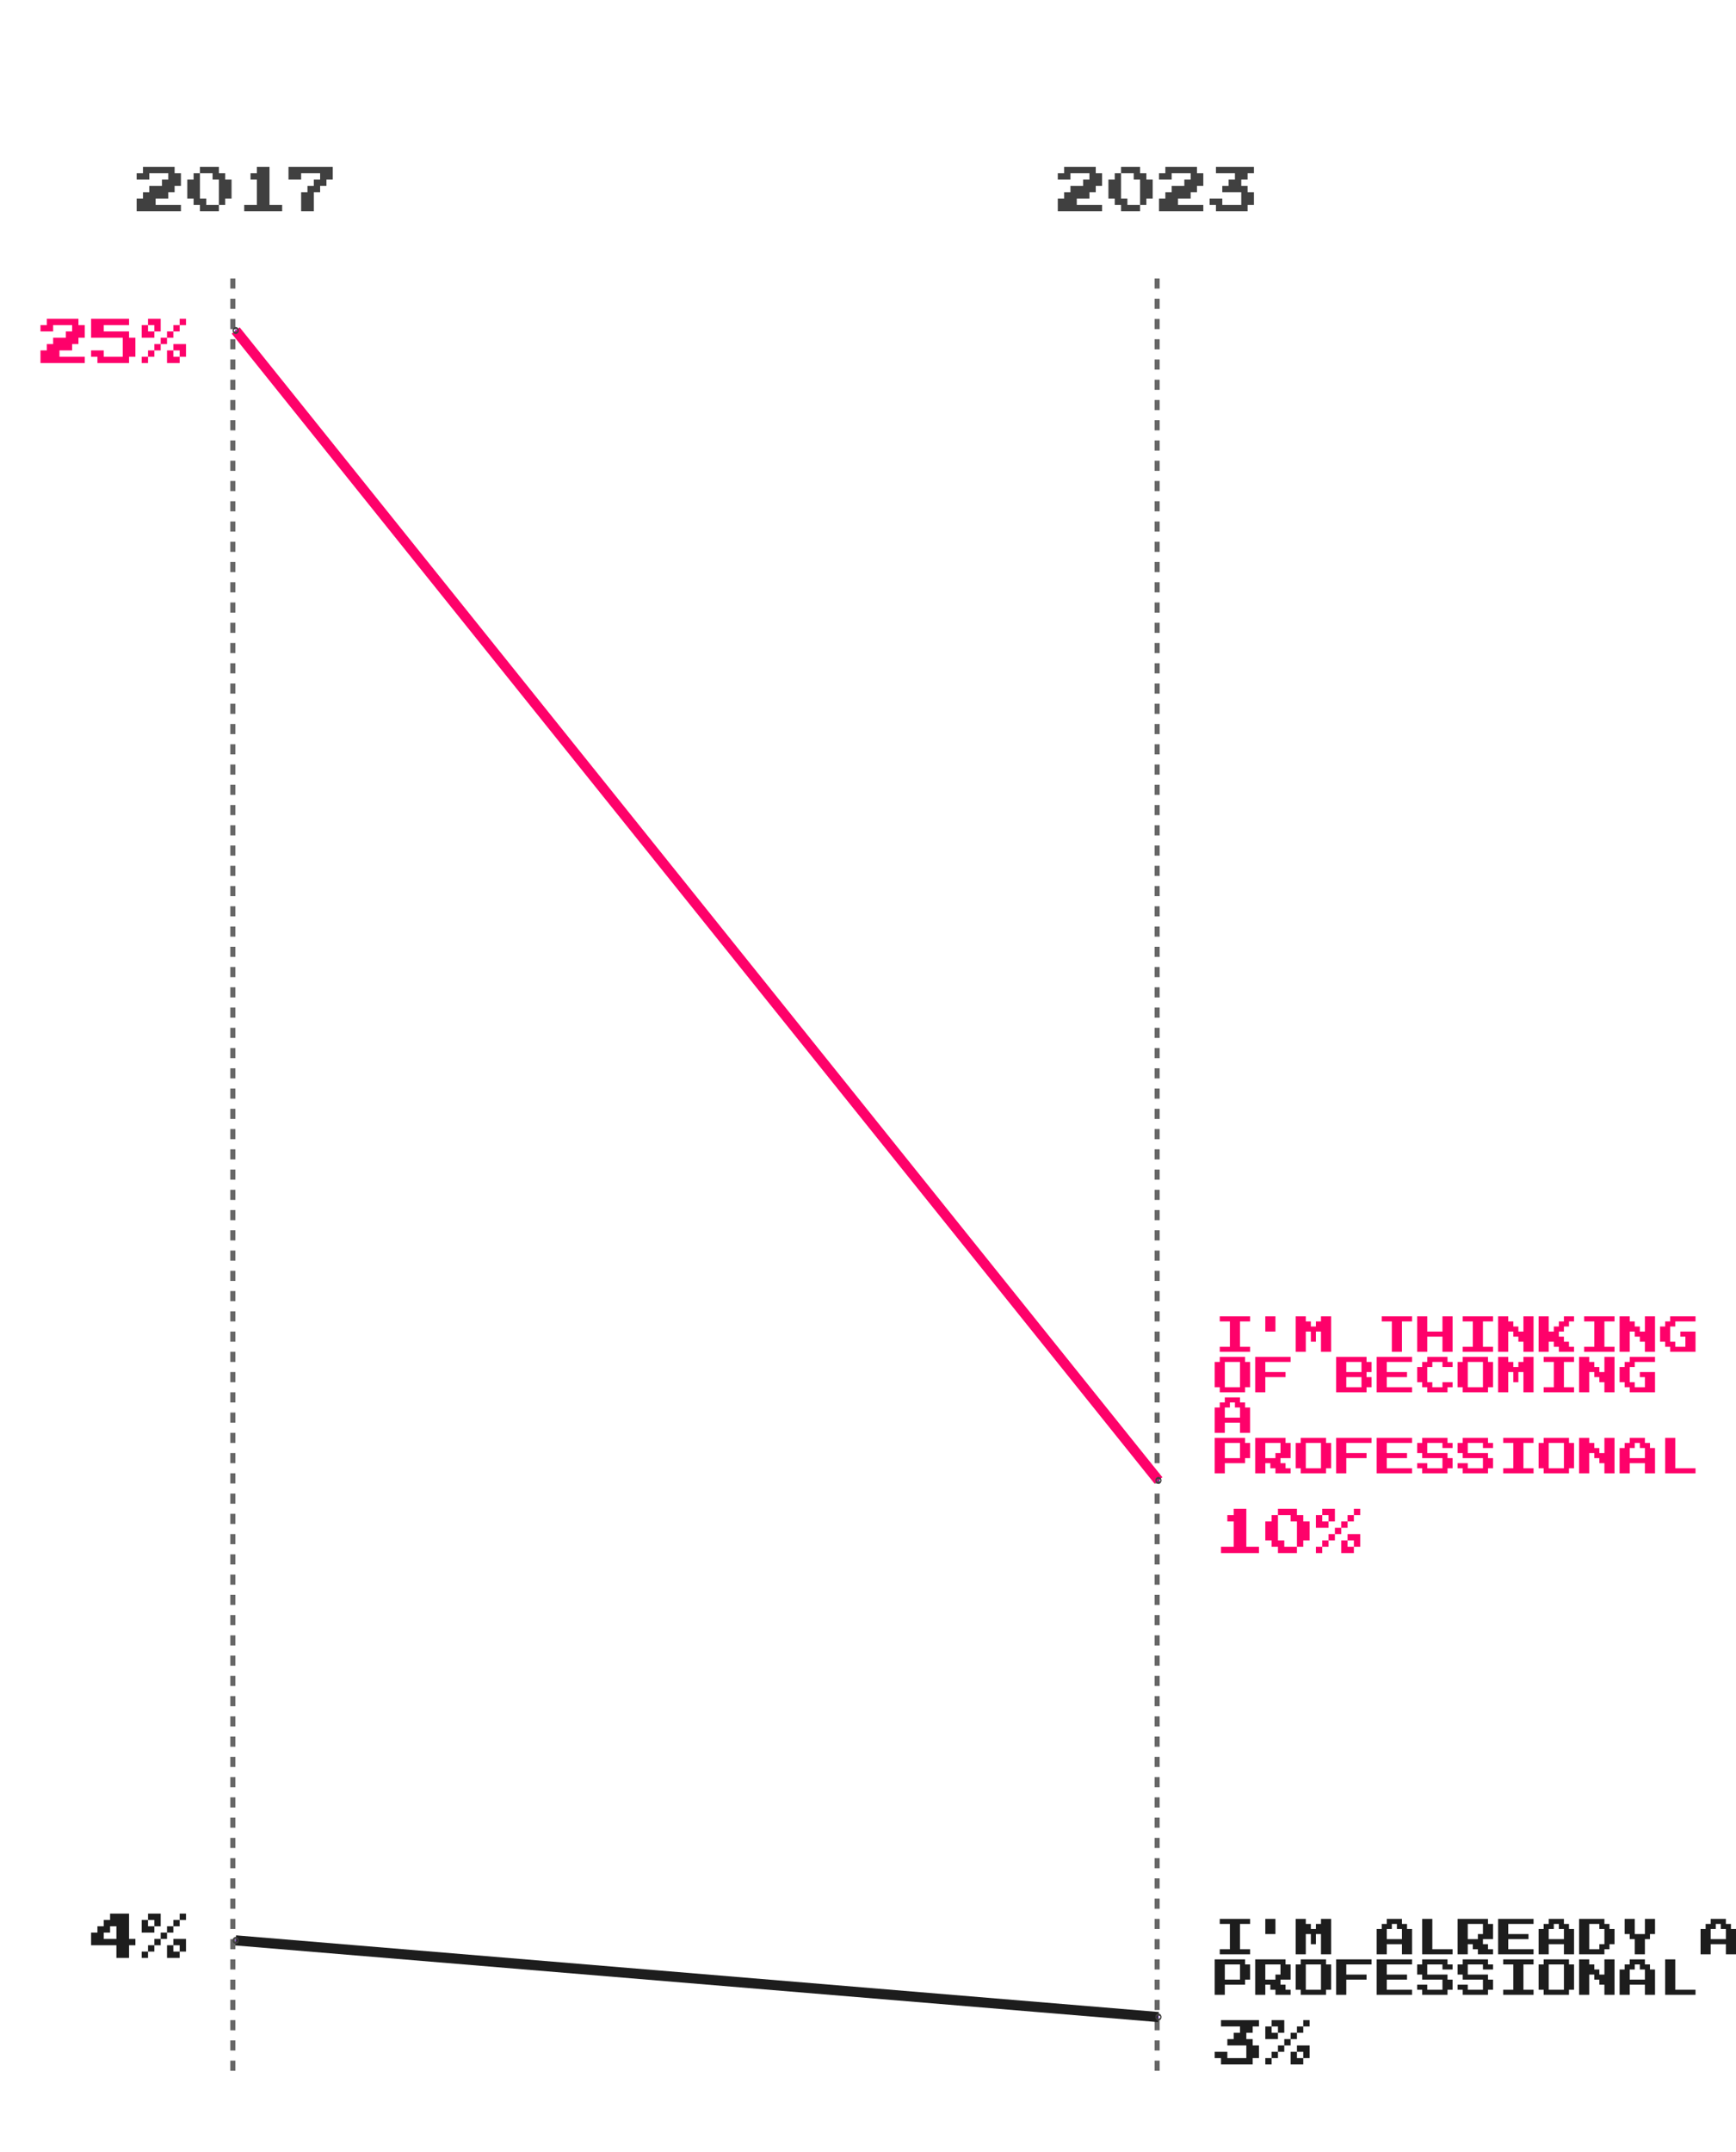 <svg width="343" height="425" viewBox="0 0 343 425" fill="none" xmlns="http://www.w3.org/2000/svg">
<path d="M8 71.711V69.211H9.25V67.961H10.5V66.711H13V65.461H14.25V64.211H10.5V65.461H8V64.211H9.25V62.961H15.5V64.211H16.75V66.711H15.5V67.961H14.25V69.211H11.75V70.461H16.75V71.711H8ZM19.25 71.711V70.461H18V69.211H20.5V70.461H24.25V66.711H18V62.961H25.5V64.211H20.5V65.461H25.5V66.711H26.75V70.461H25.5V71.711H19.25ZM30.5 64.211H29.25V62.961H31.75V65.461H30.5V64.211ZM36.75 62.961V64.211H35.5V62.961H36.75ZM30.5 66.711H28V64.211H29.25V65.461H30.5V66.711ZM34.25 64.211H35.5V65.461H34.25V64.211ZM33 65.461H34.25V66.711H33V65.461ZM31.75 66.711H33V67.961H31.75V66.711ZM30.5 67.961H31.75V69.211H30.5V67.961ZM34.25 67.961H36.75V70.461H35.5V69.211H34.25V67.961ZM29.25 69.211H30.5V70.461H29.25V69.211ZM34.25 70.461H35.5V71.711H33V69.211H34.25V70.461ZM28 70.461H29.25V71.711H28V70.461Z" fill="#FE016A"/>
<path d="M23 386.711V384.211H18V381.711H19.25V380.461H20.5V379.211H21.75V377.961H25.5V382.961H26.75V384.211H25.5V386.711H23ZM20.5 382.961H23V380.461H21.75V381.711H20.5V382.961ZM30.5 379.211H29.25V377.961H31.75V380.461H30.5V379.211ZM36.75 377.961V379.211H35.5V377.961H36.75ZM30.5 381.711H28V379.211H29.25V380.461H30.5V381.711ZM34.25 379.211H35.5V380.461H34.25V379.211ZM33 380.461H34.25V381.711H33V380.461ZM31.75 381.711H33V382.961H31.75V381.711ZM30.5 382.961H31.75V384.211H30.5V382.961ZM34.25 382.961H36.75V385.461H35.5V384.211H34.25V382.961ZM29.25 384.211H30.5V385.461H29.25V384.211ZM34.25 385.461H35.5V386.711H33V384.211H34.25V385.461ZM28 385.461H29.25V386.711H28V385.461Z" fill="#1D1D1D"/>
<path d="M241.25 306.75V305.5H243.75V300.5H242.5V299.25H243.75V298H246.25V305.5H248.75V306.75H241.25ZM252.5 306.75V305.5H251.25V304.25H250V300.5H251.25V299.25H252.5V298H256.25V299.25H257.5V300.5H258.75V304.25H257.5V305.5H256.25V306.75H252.5ZM253.75 305.5H256.25V300.5H255V299.25H252.5V304.25H253.75V305.5ZM262.5 299.25H261.25V298H263.75V300.5H262.5V299.25ZM268.75 298V299.25H267.5V298H268.75ZM262.5 301.75H260V299.25H261.25V300.5H262.5V301.75ZM266.25 299.25H267.5V300.5H266.25V299.25ZM265 300.5H266.25V301.75H265V300.5ZM263.75 301.75H265V303H263.75V301.75ZM262.5 303H263.75V304.25H262.5V303ZM266.25 303H268.75V305.5H267.5V304.25H266.25V303ZM261.25 304.25H262.5V305.5H261.25V304.25ZM266.25 305.5H267.5V306.75H265V304.25H266.25V305.5ZM260 305.5H261.25V306.75H260V305.5Z" fill="#FE016A"/>
<path d="M241 267V266H243V261H241V260H247V261H245V266H247V267H241ZM250 263V260H252V263H250ZM256 267V260H258V261H259V262H260V261H261V260H263V267H261V263H260V265H259V263H258V267H256ZM275 267V261H273V260H279V261H277V267H275ZM280 267V260H282V263H285V260H287V267H285V264H282V267H280ZM289 267V266H291V261H289V260H295V261H293V266H295V267H289ZM296 267V260H298V261H299V262H300V263H301V260H303V267H301V265H300V264H299V263H298V267H296ZM304 267V260H306V263H307V262H308V261H309V260H311V261H310V262H309V263H308V264H309V265H310V266H311V267H308V266H307V265H306V267H304ZM313 267V266H315V261H313V260H319V261H317V266H319V267H313ZM320 267V260H322V261H323V262H324V263H325V260H327V267H325V265H324V264H323V263H322V267H320ZM330 267V266H329V265H328V262H329V261H330V260H335V261H331V262H330V265H331V266H333V264H332V263H335V267H330ZM241 275V274H240V269H241V268H246V269H247V274H246V275H241ZM242 274H245V269H242V274ZM248 275V268H255V269H250V271H254V272H250V275H248ZM264 275V268H270V269H271V271H270V272H271V274H270V275H264ZM266 271H269V269H266V271ZM266 274H269V272H266V274ZM272 275V268H279V269H274V271H278V272H274V274H279V275H272ZM282 275V274H281V273H280V270H281V269H282V268H286V269H287V270H285V269H283V270H282V273H283V274H285V273H287V274H286V275H282ZM289 275V274H288V269H289V268H294V269H295V274H294V275H289ZM290 274H293V269H290V274ZM296 275V268H298V269H299V270H300V269H301V268H303V275H301V271H300V273H299V271H298V275H296ZM305 275V274H307V269H305V268H311V269H309V274H311V275H305ZM312 275V268H314V269H315V270H316V271H317V268H319V275H317V273H316V272H315V271H314V275H312ZM322 275V274H321V273H320V270H321V269H322V268H327V269H323V270H322V273H323V274H325V272H324V271H327V275H322ZM240 283V278H241V277H242V276H245V277H246V278H247V283H245V281H242V283H240ZM242 280H245V278H244V277H243V278H242V280ZM240 291V284H246V285H247V288H246V289H242V291H240ZM242 288H245V285H242V288ZM248 291V284H254V285H255V288H253V289H254V290H255V291H252V290H251V289H250V291H248ZM250 288H252V287H253V285H250V288ZM257 291V290H256V285H257V284H262V285H263V290H262V291H257ZM258 290H261V285H258V290ZM264 291V284H271V285H266V287H270V288H266V291H264ZM272 291V284H279V285H274V287H278V288H274V290H279V291H272ZM281 291V290H280V289H282V290H285V288H281V287H280V285H281V284H286V285H287V286H285V285H282V287H286V288H287V290H286V291H281ZM289 291V290H288V289H290V290H293V288H289V287H288V285H289V284H294V285H295V286H293V285H290V287H294V288H295V290H294V291H289ZM297 291V290H299V285H297V284H303V285H301V290H303V291H297ZM305 291V290H304V285H305V284H310V285H311V290H310V291H305ZM306 290H309V285H306V290ZM312 291V284H314V285H315V286H316V287H317V284H319V291H317V289H316V288H315V287H314V291H312ZM320 291V286H321V285H322V284H325V285H326V286H327V291H325V289H322V291H320ZM322 288H325V286H324V285H323V286H322V288ZM329 291V284H331V290H335V291H329Z" fill="#FE016A"/>
<path d="M241.25 407.75V406.5H240V405.25H242.5V406.5H246.25V404H242.5V402.75H243.75V401.5H245V400.25H241.25V399H248.75V400.25H247.5V401.5H246.25V402.75H247.5V404H248.75V406.5H247.5V407.75H241.25ZM252.5 400.25H251.25V399H253.75V401.5H252.5V400.25ZM258.75 399V400.25H257.5V399H258.75ZM252.5 402.75H250V400.25H251.25V401.5H252.5V402.75ZM256.25 400.25H257.5V401.5H256.25V400.25ZM255 401.5H256.25V402.75H255V401.5ZM253.75 402.75H255V404H253.75V402.75ZM252.5 404H253.75V405.25H252.5V404ZM256.25 404H258.75V406.5H257.5V405.25H256.25V404ZM251.25 405.25H252.5V406.5H251.25V405.25ZM256.25 406.5H257.5V407.75H255V405.25H256.25V406.5ZM250 406.5H251.25V407.75H250V406.5Z" fill="#1D1D1D"/>
<path d="M241 386V385H243V380H241V379H247V380H245V385H247V386H241ZM250 382V379H252V382H250ZM256 386V379H258V380H259V381H260V380H261V379H263V386H261V382H260V384H259V382H258V386H256ZM272 386V381H273V380H274V379H277V380H278V381H279V386H277V384H274V386H272ZM274 383H277V381H276V380H275V381H274V383ZM281 386V379H283V385H287V386H281ZM288 386V379H294V380H295V383H293V384H294V385H295V386H292V385H291V384H290V386H288ZM290 383H292V382H293V380H290V383ZM296 386V379H303V380H298V382H302V383H298V385H303V386H296ZM304 386V381H305V380H306V379H309V380H310V381H311V386H309V384H306V386H304ZM306 383H309V381H308V380H307V381H306V383ZM312 386V379H317V380H318V381H319V384H318V385H317V386H312ZM314 385H316V384H317V381H316V380H314V385ZM323 386V383H322V382H321V379H323V382H325V379H327V382H326V383H325V386H323ZM336 386V381H337V380H338V379H341V380H342V381H343V386H341V384H338V386H336ZM338 383H341V381H340V380H339V381H338V383ZM240 394V387H246V388H247V391H246V392H242V394H240ZM242 391H245V388H242V391ZM248 394V387H254V388H255V391H253V392H254V393H255V394H252V393H251V392H250V394H248ZM250 391H252V390H253V388H250V391ZM257 394V393H256V388H257V387H262V388H263V393H262V394H257ZM258 393H261V388H258V393ZM264 394V387H271V388H266V390H270V391H266V394H264ZM272 394V387H279V388H274V390H278V391H274V393H279V394H272ZM281 394V393H280V392H282V393H285V391H281V390H280V388H281V387H286V388H287V389H285V388H282V390H286V391H287V393H286V394H281ZM289 394V393H288V392H290V393H293V391H289V390H288V388H289V387H294V388H295V389H293V388H290V390H294V391H295V393H294V394H289ZM297 394V393H299V388H297V387H303V388H301V393H303V394H297ZM305 394V393H304V388H305V387H310V388H311V393H310V394H305ZM306 393H309V388H306V393ZM312 394V387H314V388H315V389H316V390H317V387H319V394H317V392H316V391H315V390H314V394H312ZM320 394V389H321V388H322V387H325V388H326V389H327V394H325V392H322V394H320ZM322 391H325V389H324V388H323V389H322V391ZM329 394V387H331V393H335V394H329Z" fill="#1D1D1D"/>
<path d="M27 41.711V39.211H28.25V37.961H29.5V36.711H32V35.461H33.25V34.211H29.5V35.461H27V34.211H28.25V32.961H34.5V34.211H35.75V36.711H34.5V37.961H33.25V39.211H30.75V40.461H35.75V41.711H27ZM39.5 41.711V40.461H38.25V39.211H37V35.461H38.25V34.211H39.5V32.961H43.25V34.211H44.5V35.461H45.75V39.211H44.5V40.461H43.25V41.711H39.5ZM40.75 40.461H43.25V35.461H42V34.211H39.5V39.211H40.75V40.461ZM48.25 41.711V40.461H50.75V35.461H49.5V34.211H50.75V32.961H53.25V40.461H55.75V41.711H48.25ZM59.5 41.711V37.961H60.75V36.711H62V35.461H63.25V34.211H59.5V35.461H57V32.961H65.75V35.461H64.5V36.711H63.25V37.961H62V41.711H59.5Z" fill="#404040"/>
<path d="M209 41.711V39.211H210.25V37.961H211.5V36.711H214V35.461H215.25V34.211H211.5V35.461H209V34.211H210.25V32.961H216.5V34.211H217.75V36.711H216.5V37.961H215.25V39.211H212.75V40.461H217.75V41.711H209ZM221.5 41.711V40.461H220.25V39.211H219V35.461H220.25V34.211H221.5V32.961H225.25V34.211H226.5V35.461H227.75V39.211H226.5V40.461H225.25V41.711H221.5ZM222.75 40.461H225.25V35.461H224V34.211H221.5V39.211H222.75V40.461ZM229 41.711V39.211H230.25V37.961H231.5V36.711H234V35.461H235.25V34.211H231.5V35.461H229V34.211H230.25V32.961H236.5V34.211H237.75V36.711H236.5V37.961H235.25V39.211H232.75V40.461H237.75V41.711H229ZM240.25 41.711V40.461H239V39.211H241.5V40.461H245.25V37.961H241.5V36.711H242.75V35.461H244V34.211H240.25V32.961H247.75V34.211H246.5V35.461H245.25V36.711H246.5V37.961H247.75V40.461H246.5V41.711H240.25Z" fill="#404040"/>
<path opacity="0.8" d="M46 409V55" stroke="#404040" stroke-dasharray="2 2"/>
<path opacity="0.8" d="M228.623 409V55" stroke="#404040" stroke-dasharray="2 2"/>
<path d="M46.569 65.275L228.885 292.401" stroke="#FE016A" stroke-width="2"/>
<path d="M46.569 65.47C46.633 65.47 46.684 65.383 46.684 65.275C46.684 65.168 46.633 65.081 46.569 65.081C46.505 65.081 46.454 65.168 46.454 65.275C46.454 65.383 46.505 65.47 46.569 65.47Z" fill="#4328E7" stroke="#404040"/>
<path d="M228.885 292.596C228.949 292.596 229 292.509 229 292.401C229 292.293 228.949 292.206 228.885 292.206C228.822 292.206 228.77 292.293 228.77 292.401C228.77 292.509 228.822 292.596 228.885 292.596Z" fill="#4328E7" stroke="#404040"/>
<path d="M46.569 383.251L228.885 398.393" stroke="#1D1D1D" stroke-width="2"/>
<path d="M46.569 383.446C46.633 383.446 46.684 383.359 46.684 383.251C46.684 383.144 46.633 383.057 46.569 383.057C46.505 383.057 46.454 383.144 46.454 383.251C46.454 383.359 46.505 383.446 46.569 383.446Z" fill="#9654E5" stroke="#404040"/>
<path d="M228.885 398.588C228.949 398.588 229 398.501 229 398.393C229 398.286 228.949 398.198 228.885 398.198C228.822 398.198 228.77 398.286 228.77 398.393C228.77 398.501 228.822 398.588 228.885 398.588Z" fill="#9654E5" stroke="#404040"/>
</svg>

